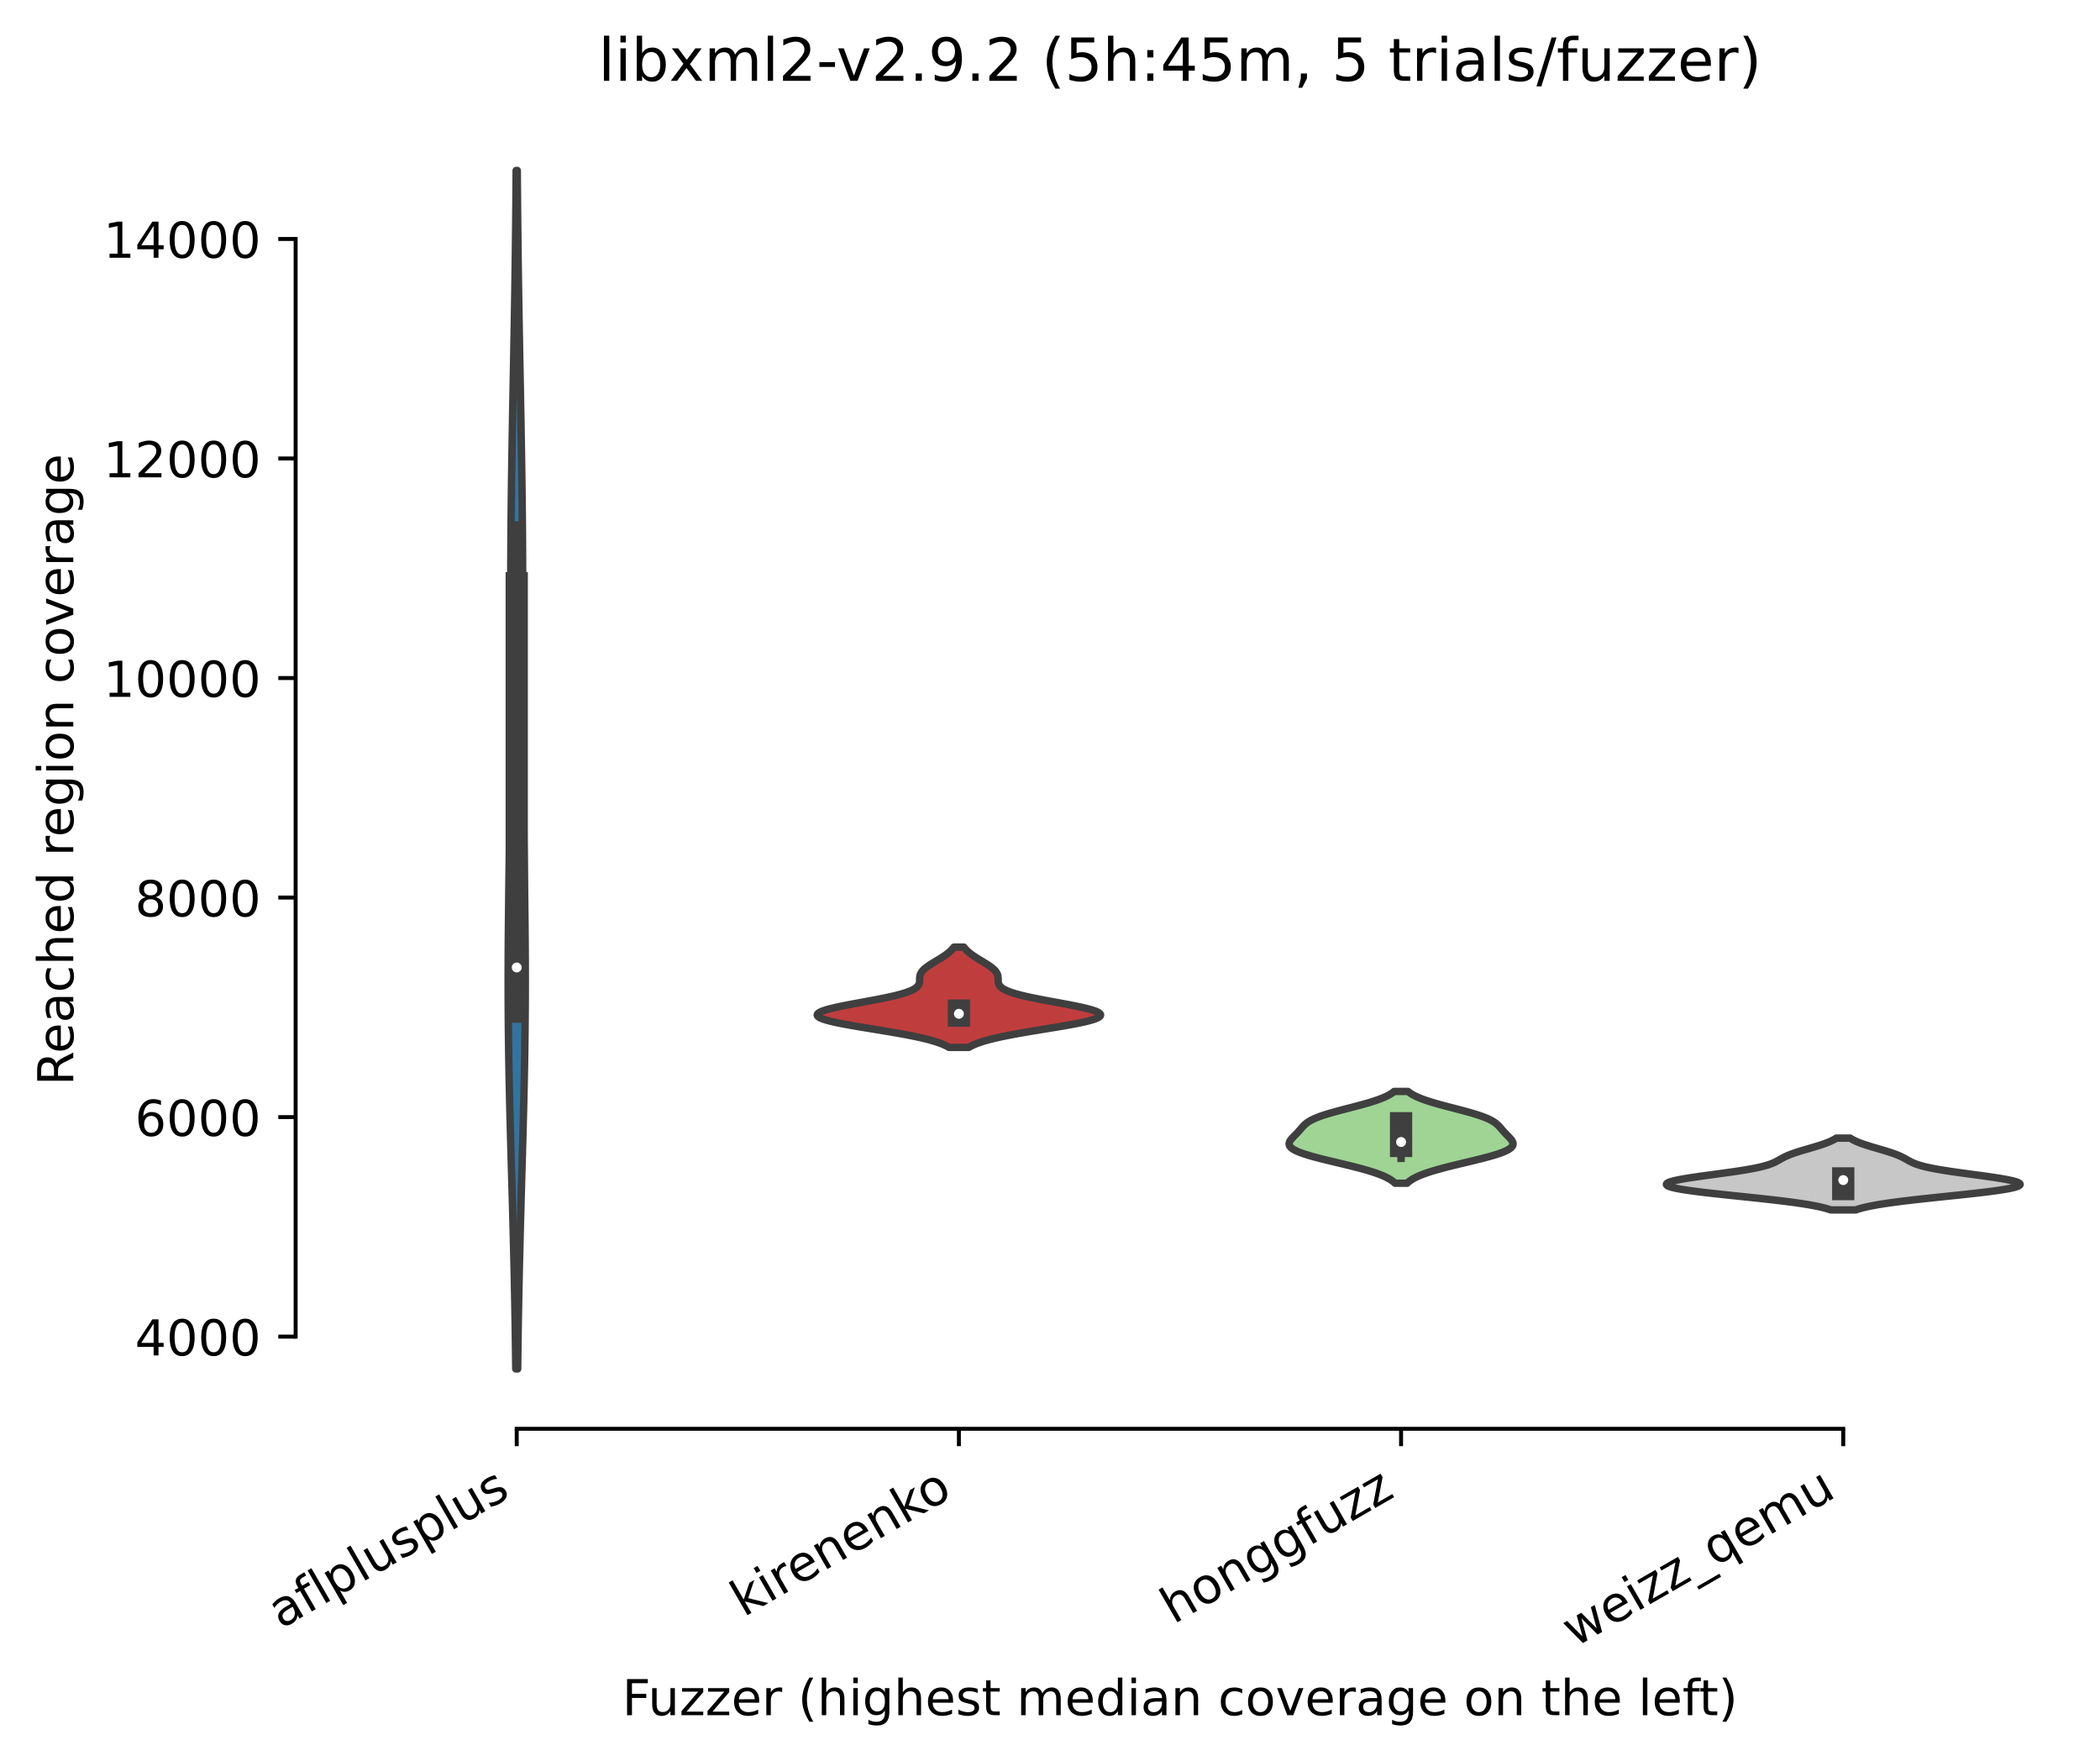<?xml version="1.0" encoding="utf-8" standalone="no"?>
<!DOCTYPE svg PUBLIC "-//W3C//DTD SVG 1.1//EN"
  "http://www.w3.org/Graphics/SVG/1.1/DTD/svg11.dtd">
<!-- Created with matplotlib (https://matplotlib.org/) -->
<svg height="355.524pt" version="1.1" viewBox="0 0 424.011 355.524" width="424.011pt" xmlns="http://www.w3.org/2000/svg" xmlns:xlink="http://www.w3.org/1999/xlink">
 <defs>
  <style type="text/css">*{stroke-linecap:butt;stroke-linejoin:round;}</style>
 </defs>
 <g id="figure_1">
  <g id="patch_1">
   <path d="M 0 355.524 
L 424.011 355.524 
L 424.011 0 
L 0 0 
z
" style="fill:#ffffff;"/>
  </g>
  <g id="axes_1">
   <g id="patch_2">
    <path d="M 59.691 288.43 
L 416.811 288.43 
L 416.811 22.318 
L 59.691 22.318 
z
" style="fill:#ffffff;"/>
   </g>
   <g id="PolyCollection_1">
    <defs>
     <path d="M 104.524 -79.189 
L 104.137 -79.189 
L 104.109 -81.633 
L 104.077 -84.077 
L 104.042 -86.52 
L 104.003 -88.964 
L 103.961 -91.408 
L 103.916 -93.851 
L 103.867 -96.295 
L 103.815 -98.739 
L 103.76 -101.182 
L 103.701 -103.626 
L 103.64 -106.069 
L 103.576 -108.513 
L 103.51 -110.957 
L 103.443 -113.4 
L 103.374 -115.844 
L 103.305 -118.288 
L 103.235 -120.731 
L 103.166 -123.175 
L 103.098 -125.619 
L 103.033 -128.062 
L 102.969 -130.506 
L 102.909 -132.949 
L 102.853 -135.393 
L 102.801 -137.837 
L 102.755 -140.28 
L 102.713 -142.724 
L 102.678 -145.168 
L 102.649 -147.611 
L 102.626 -150.055 
L 102.61 -152.499 
L 102.6 -154.942 
L 102.597 -157.386 
L 102.6 -159.829 
L 102.609 -162.273 
L 102.623 -164.717 
L 102.642 -167.16 
L 102.666 -169.604 
L 102.693 -172.048 
L 102.723 -174.491 
L 102.756 -176.935 
L 102.79 -179.379 
L 102.825 -181.822 
L 102.86 -184.266 
L 102.895 -186.709 
L 102.928 -189.153 
L 102.96 -191.597 
L 102.989 -194.04 
L 103.015 -196.484 
L 103.039 -198.928 
L 103.059 -201.371 
L 103.076 -203.815 
L 103.09 -206.259 
L 103.101 -208.702 
L 103.109 -211.146 
L 103.114 -213.589 
L 103.117 -216.033 
L 103.118 -218.477 
L 103.118 -220.92 
L 103.117 -223.364 
L 103.116 -225.808 
L 103.114 -228.251 
L 103.114 -230.695 
L 103.115 -233.139 
L 103.118 -235.582 
L 103.122 -238.026 
L 103.13 -240.469 
L 103.14 -242.913 
L 103.154 -245.357 
L 103.171 -247.8 
L 103.191 -250.244 
L 103.215 -252.688 
L 103.242 -255.131 
L 103.272 -257.575 
L 103.306 -260.019 
L 103.342 -262.462 
L 103.381 -264.906 
L 103.422 -267.349 
L 103.465 -269.793 
L 103.509 -272.237 
L 103.554 -274.68 
L 103.6 -277.124 
L 103.647 -279.568 
L 103.693 -282.011 
L 103.738 -284.455 
L 103.783 -286.899 
L 103.827 -289.342 
L 103.869 -291.786 
L 103.91 -294.229 
L 103.949 -296.673 
L 103.985 -299.117 
L 104.02 -301.56 
L 104.052 -304.004 
L 104.082 -306.448 
L 104.11 -308.891 
L 104.136 -311.335 
L 104.159 -313.779 
L 104.181 -316.222 
L 104.2 -318.666 
L 104.217 -321.109 
L 104.444 -321.109 
L 104.444 -321.109 
L 104.461 -318.666 
L 104.481 -316.222 
L 104.502 -313.779 
L 104.525 -311.335 
L 104.551 -308.891 
L 104.579 -306.448 
L 104.609 -304.004 
L 104.641 -301.56 
L 104.676 -299.117 
L 104.713 -296.673 
L 104.751 -294.229 
L 104.792 -291.786 
L 104.834 -289.342 
L 104.878 -286.899 
L 104.923 -284.455 
L 104.968 -282.011 
L 105.015 -279.568 
L 105.061 -277.124 
L 105.107 -274.68 
L 105.152 -272.237 
L 105.197 -269.793 
L 105.239 -267.349 
L 105.281 -264.906 
L 105.319 -262.462 
L 105.356 -260.019 
L 105.389 -257.575 
L 105.419 -255.131 
L 105.447 -252.688 
L 105.47 -250.244 
L 105.491 -247.8 
L 105.507 -245.357 
L 105.521 -242.913 
L 105.531 -240.469 
L 105.539 -238.026 
L 105.544 -235.582 
L 105.546 -233.139 
L 105.547 -230.695 
L 105.547 -228.251 
L 105.546 -225.808 
L 105.544 -223.364 
L 105.543 -220.92 
L 105.543 -218.477 
L 105.544 -216.033 
L 105.547 -213.589 
L 105.552 -211.146 
L 105.56 -208.702 
L 105.571 -206.259 
L 105.585 -203.815 
L 105.602 -201.371 
L 105.622 -198.928 
L 105.646 -196.484 
L 105.673 -194.04 
L 105.702 -191.597 
L 105.733 -189.153 
L 105.766 -186.709 
L 105.801 -184.266 
L 105.836 -181.822 
L 105.871 -179.379 
L 105.905 -176.935 
L 105.938 -174.491 
L 105.968 -172.048 
L 105.995 -169.604 
L 106.019 -167.16 
L 106.038 -164.717 
L 106.053 -162.273 
L 106.061 -159.829 
L 106.064 -157.386 
L 106.061 -154.942 
L 106.051 -152.499 
L 106.035 -150.055 
L 106.012 -147.611 
L 105.983 -145.168 
L 105.948 -142.724 
L 105.907 -140.28 
L 105.86 -137.837 
L 105.808 -135.393 
L 105.752 -132.949 
L 105.692 -130.506 
L 105.629 -128.062 
L 105.563 -125.619 
L 105.495 -123.175 
L 105.426 -120.731 
L 105.357 -118.288 
L 105.287 -115.844 
L 105.218 -113.4 
L 105.151 -110.957 
L 105.085 -108.513 
L 105.021 -106.069 
L 104.96 -103.626 
L 104.902 -101.182 
L 104.846 -98.739 
L 104.794 -96.295 
L 104.745 -93.851 
L 104.7 -91.408 
L 104.658 -88.964 
L 104.62 -86.52 
L 104.585 -84.077 
L 104.553 -81.633 
L 104.524 -79.189 
z
" id="me64752adcb" style="stroke:#3f3f3f;stroke-width:1.5;"/>
    </defs>
    <g clip-path="url(#pcb444db847)">
     <use style="fill:#3274a1;stroke:#3f3f3f;stroke-width:1.5;" x="0" xlink:href="#me64752adcb" y="355.524"/>
    </g>
   </g>
   <g id="PolyCollection_2">
    <defs>
     <path d="M 195.592 -144.083 
L 191.629 -144.083 
L 191.275 -144.287 
L 190.871 -144.492 
L 190.415 -144.696 
L 189.903 -144.901 
L 189.33 -145.105 
L 188.696 -145.31 
L 187.996 -145.514 
L 187.231 -145.719 
L 186.399 -145.923 
L 185.501 -146.128 
L 184.539 -146.332 
L 183.516 -146.537 
L 182.436 -146.741 
L 181.305 -146.946 
L 180.131 -147.15 
L 178.921 -147.355 
L 177.686 -147.559 
L 176.437 -147.763 
L 175.186 -147.968 
L 173.947 -148.172 
L 172.735 -148.377 
L 171.562 -148.581 
L 170.445 -148.786 
L 169.398 -148.99 
L 168.435 -149.195 
L 167.57 -149.399 
L 166.814 -149.604 
L 166.179 -149.808 
L 165.675 -150.013 
L 165.307 -150.217 
L 165.082 -150.422 
L 165.002 -150.626 
L 165.069 -150.831 
L 165.279 -151.035 
L 165.629 -151.239 
L 166.112 -151.444 
L 166.719 -151.648 
L 167.44 -151.853 
L 168.262 -152.057 
L 169.172 -152.262 
L 170.154 -152.466 
L 171.193 -152.671 
L 172.273 -152.875 
L 173.378 -153.08 
L 174.492 -153.284 
L 175.599 -153.489 
L 176.687 -153.693 
L 177.74 -153.898 
L 178.749 -154.102 
L 179.702 -154.307 
L 180.592 -154.511 
L 181.411 -154.715 
L 182.155 -154.92 
L 182.82 -155.124 
L 183.406 -155.329 
L 183.913 -155.533 
L 184.344 -155.738 
L 184.701 -155.942 
L 184.99 -156.147 
L 185.216 -156.351 
L 185.387 -156.556 
L 185.51 -156.76 
L 185.592 -156.965 
L 185.643 -157.169 
L 185.67 -157.374 
L 185.682 -157.578 
L 185.686 -157.783 
L 185.69 -157.987 
L 185.701 -158.191 
L 185.723 -158.396 
L 185.764 -158.6 
L 185.826 -158.805 
L 185.913 -159.009 
L 186.027 -159.214 
L 186.17 -159.418 
L 186.342 -159.623 
L 186.543 -159.827 
L 186.77 -160.032 
L 187.023 -160.236 
L 187.299 -160.441 
L 187.594 -160.645 
L 187.905 -160.85 
L 188.229 -161.054 
L 188.562 -161.259 
L 188.9 -161.463 
L 189.239 -161.667 
L 189.576 -161.872 
L 189.907 -162.076 
L 190.23 -162.281 
L 190.542 -162.485 
L 190.841 -162.69 
L 191.124 -162.894 
L 191.391 -163.099 
L 191.64 -163.303 
L 191.871 -163.508 
L 192.084 -163.712 
L 192.278 -163.917 
L 192.454 -164.121 
L 192.612 -164.326 
L 194.609 -164.326 
L 194.609 -164.326 
L 194.768 -164.121 
L 194.943 -163.917 
L 195.137 -163.712 
L 195.35 -163.508 
L 195.581 -163.303 
L 195.83 -163.099 
L 196.097 -162.894 
L 196.38 -162.69 
L 196.679 -162.485 
L 196.991 -162.281 
L 197.314 -162.076 
L 197.645 -161.872 
L 197.982 -161.667 
L 198.321 -161.463 
L 198.659 -161.259 
L 198.992 -161.054 
L 199.316 -160.85 
L 199.627 -160.645 
L 199.923 -160.441 
L 200.198 -160.236 
L 200.451 -160.032 
L 200.679 -159.827 
L 200.879 -159.623 
L 201.051 -159.418 
L 201.194 -159.214 
L 201.308 -159.009 
L 201.395 -158.805 
L 201.457 -158.6 
L 201.498 -158.396 
L 201.521 -158.191 
L 201.531 -157.987 
L 201.535 -157.783 
L 201.539 -157.578 
L 201.551 -157.374 
L 201.578 -157.169 
L 201.629 -156.965 
L 201.711 -156.76 
L 201.834 -156.556 
L 202.005 -156.351 
L 202.231 -156.147 
L 202.52 -155.942 
L 202.877 -155.738 
L 203.308 -155.533 
L 203.815 -155.329 
L 204.401 -155.124 
L 205.067 -154.92 
L 205.81 -154.715 
L 206.629 -154.511 
L 207.519 -154.307 
L 208.472 -154.102 
L 209.481 -153.898 
L 210.535 -153.693 
L 211.622 -153.489 
L 212.73 -153.284 
L 213.844 -153.08 
L 214.948 -152.875 
L 216.028 -152.671 
L 217.067 -152.466 
L 218.05 -152.262 
L 218.959 -152.057 
L 219.781 -151.853 
L 220.502 -151.648 
L 221.11 -151.444 
L 221.593 -151.239 
L 221.942 -151.035 
L 222.153 -150.831 
L 222.219 -150.626 
L 222.139 -150.422 
L 221.914 -150.217 
L 221.547 -150.013 
L 221.042 -149.808 
L 220.407 -149.604 
L 219.651 -149.399 
L 218.786 -149.195 
L 217.823 -148.99 
L 216.776 -148.786 
L 215.659 -148.581 
L 214.487 -148.377 
L 213.274 -148.172 
L 212.035 -147.968 
L 210.785 -147.763 
L 209.536 -147.559 
L 208.301 -147.355 
L 207.091 -147.15 
L 205.916 -146.946 
L 204.785 -146.741 
L 203.705 -146.537 
L 202.682 -146.332 
L 201.72 -146.128 
L 200.822 -145.923 
L 199.99 -145.719 
L 199.225 -145.514 
L 198.526 -145.31 
L 197.891 -145.105 
L 197.318 -144.901 
L 196.806 -144.696 
L 196.35 -144.492 
L 195.946 -144.287 
L 195.592 -144.083 
z
" id="ma1e82d488c" style="stroke:#3f3f3f;stroke-width:1.5;"/>
    </defs>
    <g clip-path="url(#pcb444db847)">
     <use style="fill:#c03d3e;stroke:#3f3f3f;stroke-width:1.5;" x="0" xlink:href="#ma1e82d488c" y="355.524"/>
    </g>
   </g>
   <g id="PolyCollection_3">
    <defs>
     <path d="M 284.098 -116.664 
L 281.683 -116.664 
L 281.481 -116.851 
L 281.253 -117.039 
L 280.997 -117.226 
L 280.712 -117.413 
L 280.396 -117.6 
L 280.047 -117.787 
L 279.665 -117.975 
L 279.248 -118.162 
L 278.796 -118.349 
L 278.309 -118.536 
L 277.786 -118.723 
L 277.229 -118.911 
L 276.637 -119.098 
L 276.013 -119.285 
L 275.359 -119.472 
L 274.675 -119.659 
L 273.966 -119.847 
L 273.235 -120.034 
L 272.484 -120.221 
L 271.718 -120.408 
L 270.941 -120.595 
L 270.158 -120.783 
L 269.373 -120.97 
L 268.592 -121.157 
L 267.82 -121.344 
L 267.062 -121.531 
L 266.323 -121.718 
L 265.609 -121.906 
L 264.925 -122.093 
L 264.275 -122.28 
L 263.664 -122.467 
L 263.096 -122.654 
L 262.576 -122.842 
L 262.105 -123.029 
L 261.687 -123.216 
L 261.323 -123.403 
L 261.015 -123.59 
L 260.762 -123.778 
L 260.564 -123.965 
L 260.42 -124.152 
L 260.327 -124.339 
L 260.283 -124.526 
L 260.284 -124.714 
L 260.325 -124.901 
L 260.402 -125.088 
L 260.51 -125.275 
L 260.643 -125.462 
L 260.796 -125.65 
L 260.964 -125.837 
L 261.142 -126.024 
L 261.326 -126.211 
L 261.511 -126.398 
L 261.694 -126.586 
L 261.874 -126.773 
L 262.049 -126.96 
L 262.218 -127.147 
L 262.382 -127.334 
L 262.542 -127.521 
L 262.702 -127.709 
L 262.864 -127.896 
L 263.031 -128.083 
L 263.209 -128.27 
L 263.401 -128.457 
L 263.613 -128.645 
L 263.849 -128.832 
L 264.114 -129.019 
L 264.411 -129.206 
L 264.743 -129.393 
L 265.115 -129.581 
L 265.526 -129.768 
L 265.979 -129.955 
L 266.473 -130.142 
L 267.007 -130.329 
L 267.579 -130.517 
L 268.187 -130.704 
L 268.826 -130.891 
L 269.492 -131.078 
L 270.18 -131.265 
L 270.886 -131.453 
L 271.602 -131.64 
L 272.324 -131.827 
L 273.045 -132.014 
L 273.759 -132.201 
L 274.462 -132.389 
L 275.149 -132.576 
L 275.813 -132.763 
L 276.453 -132.95 
L 277.063 -133.137 
L 277.642 -133.324 
L 278.187 -133.512 
L 278.697 -133.699 
L 279.17 -133.886 
L 279.607 -134.073 
L 280.007 -134.26 
L 280.372 -134.448 
L 280.701 -134.635 
L 280.998 -134.822 
L 281.262 -135.009 
L 281.497 -135.196 
L 284.284 -135.196 
L 284.284 -135.196 
L 284.519 -135.009 
L 284.784 -134.822 
L 285.08 -134.635 
L 285.41 -134.448 
L 285.774 -134.26 
L 286.174 -134.073 
L 286.611 -133.886 
L 287.084 -133.699 
L 287.594 -133.512 
L 288.139 -133.324 
L 288.718 -133.137 
L 289.328 -132.95 
L 289.968 -132.763 
L 290.633 -132.576 
L 291.319 -132.389 
L 292.022 -132.201 
L 292.737 -132.014 
L 293.458 -131.827 
L 294.179 -131.64 
L 294.896 -131.453 
L 295.601 -131.265 
L 296.289 -131.078 
L 296.955 -130.891 
L 297.594 -130.704 
L 298.202 -130.517 
L 298.774 -130.329 
L 299.308 -130.142 
L 299.802 -129.955 
L 300.255 -129.768 
L 300.667 -129.581 
L 301.038 -129.393 
L 301.371 -129.206 
L 301.668 -129.019 
L 301.932 -128.832 
L 302.168 -128.645 
L 302.38 -128.457 
L 302.572 -128.27 
L 302.75 -128.083 
L 302.918 -127.896 
L 303.079 -127.709 
L 303.239 -127.521 
L 303.399 -127.334 
L 303.563 -127.147 
L 303.733 -126.96 
L 303.907 -126.773 
L 304.087 -126.586 
L 304.27 -126.398 
L 304.455 -126.211 
L 304.639 -126.024 
L 304.817 -125.837 
L 304.985 -125.65 
L 305.138 -125.462 
L 305.271 -125.275 
L 305.379 -125.088 
L 305.456 -124.901 
L 305.497 -124.714 
L 305.498 -124.526 
L 305.454 -124.339 
L 305.361 -124.152 
L 305.217 -123.965 
L 305.019 -123.778 
L 304.767 -123.59 
L 304.458 -123.403 
L 304.094 -123.216 
L 303.676 -123.029 
L 303.206 -122.842 
L 302.685 -122.654 
L 302.117 -122.467 
L 301.506 -122.28 
L 300.856 -122.093 
L 300.172 -121.906 
L 299.458 -121.718 
L 298.719 -121.531 
L 297.961 -121.344 
L 297.189 -121.157 
L 296.408 -120.97 
L 295.623 -120.783 
L 294.84 -120.595 
L 294.063 -120.408 
L 293.297 -120.221 
L 292.547 -120.034 
L 291.815 -119.847 
L 291.106 -119.659 
L 290.423 -119.472 
L 289.768 -119.285 
L 289.144 -119.098 
L 288.552 -118.911 
L 287.995 -118.723 
L 287.472 -118.536 
L 286.985 -118.349 
L 286.533 -118.162 
L 286.116 -117.975 
L 285.734 -117.787 
L 285.385 -117.6 
L 285.069 -117.413 
L 284.784 -117.226 
L 284.529 -117.039 
L 284.301 -116.851 
L 284.098 -116.664 
z
" id="m6da987d2a1" style="stroke:#3f3f3f;stroke-width:1.5;"/>
    </defs>
    <g clip-path="url(#pcb444db847)">
     <use style="fill:#9fd495;stroke:#3f3f3f;stroke-width:1.5;" x="0" xlink:href="#m6da987d2a1" y="355.524"/>
    </g>
   </g>
   <g id="PolyCollection_4">
    <defs>
     <path d="M 374.714 -111.284 
L 369.627 -111.284 
L 369.194 -111.43 
L 368.705 -111.577 
L 368.157 -111.723 
L 367.546 -111.869 
L 366.87 -112.016 
L 366.126 -112.162 
L 365.313 -112.309 
L 364.43 -112.455 
L 363.477 -112.601 
L 362.455 -112.748 
L 361.367 -112.894 
L 360.215 -113.04 
L 359.005 -113.187 
L 357.742 -113.333 
L 356.433 -113.48 
L 355.086 -113.626 
L 353.71 -113.772 
L 352.314 -113.919 
L 350.91 -114.065 
L 349.508 -114.211 
L 348.121 -114.358 
L 346.761 -114.504 
L 345.44 -114.651 
L 344.17 -114.797 
L 342.963 -114.943 
L 341.83 -115.09 
L 340.783 -115.236 
L 339.832 -115.382 
L 338.985 -115.529 
L 338.251 -115.675 
L 337.636 -115.822 
L 337.146 -115.968 
L 336.785 -116.114 
L 336.556 -116.261 
L 336.459 -116.407 
L 336.494 -116.553 
L 336.659 -116.7 
L 336.951 -116.846 
L 337.363 -116.993 
L 337.891 -117.139 
L 338.525 -117.285 
L 339.257 -117.432 
L 340.076 -117.578 
L 340.972 -117.724 
L 341.93 -117.871 
L 342.941 -118.017 
L 343.989 -118.164 
L 345.062 -118.31 
L 346.147 -118.456 
L 347.232 -118.603 
L 348.303 -118.749 
L 349.35 -118.895 
L 350.363 -119.042 
L 351.332 -119.188 
L 352.25 -119.335 
L 353.111 -119.481 
L 353.91 -119.627 
L 354.646 -119.774 
L 355.316 -119.92 
L 355.922 -120.066 
L 356.466 -120.213 
L 356.952 -120.359 
L 357.384 -120.506 
L 357.769 -120.652 
L 358.114 -120.798 
L 358.426 -120.945 
L 358.713 -121.091 
L 358.982 -121.237 
L 359.242 -121.384 
L 359.5 -121.53 
L 359.763 -121.677 
L 360.036 -121.823 
L 360.325 -121.969 
L 360.634 -122.116 
L 360.965 -122.262 
L 361.321 -122.408 
L 361.702 -122.555 
L 362.107 -122.701 
L 362.536 -122.848 
L 362.986 -122.994 
L 363.454 -123.14 
L 363.936 -123.287 
L 364.429 -123.433 
L 364.929 -123.579 
L 365.43 -123.726 
L 365.929 -123.872 
L 366.421 -124.019 
L 366.903 -124.165 
L 367.369 -124.311 
L 367.818 -124.458 
L 368.247 -124.604 
L 368.652 -124.75 
L 369.033 -124.897 
L 369.388 -125.043 
L 369.717 -125.19 
L 370.019 -125.336 
L 370.294 -125.482 
L 370.543 -125.629 
L 370.767 -125.775 
L 373.574 -125.775 
L 373.574 -125.775 
L 373.798 -125.629 
L 374.047 -125.482 
L 374.322 -125.336 
L 374.624 -125.19 
L 374.953 -125.043 
L 375.308 -124.897 
L 375.689 -124.75 
L 376.095 -124.604 
L 376.523 -124.458 
L 376.972 -124.311 
L 377.439 -124.165 
L 377.92 -124.019 
L 378.412 -123.872 
L 378.911 -123.726 
L 379.412 -123.579 
L 379.912 -123.433 
L 380.405 -123.287 
L 380.888 -123.14 
L 381.356 -122.994 
L 381.806 -122.848 
L 382.234 -122.701 
L 382.64 -122.555 
L 383.02 -122.408 
L 383.376 -122.262 
L 383.707 -122.116 
L 384.016 -121.969 
L 384.305 -121.823 
L 384.578 -121.677 
L 384.841 -121.53 
L 385.099 -121.384 
L 385.359 -121.237 
L 385.629 -121.091 
L 385.915 -120.945 
L 386.227 -120.798 
L 386.572 -120.652 
L 386.957 -120.506 
L 387.389 -120.359 
L 387.875 -120.213 
L 388.419 -120.066 
L 389.025 -119.92 
L 389.696 -119.774 
L 390.431 -119.627 
L 391.231 -119.481 
L 392.091 -119.335 
L 393.009 -119.188 
L 393.979 -119.042 
L 394.991 -118.895 
L 396.038 -118.749 
L 397.11 -118.603 
L 398.194 -118.456 
L 399.279 -118.31 
L 400.352 -118.164 
L 401.401 -118.017 
L 402.411 -117.871 
L 403.37 -117.724 
L 404.265 -117.578 
L 405.084 -117.432 
L 405.816 -117.285 
L 406.45 -117.139 
L 406.978 -116.993 
L 407.391 -116.846 
L 407.682 -116.7 
L 407.847 -116.553 
L 407.883 -116.407 
L 407.786 -116.261 
L 407.556 -116.114 
L 407.195 -115.968 
L 406.705 -115.822 
L 406.091 -115.675 
L 405.356 -115.529 
L 404.509 -115.382 
L 403.558 -115.236 
L 402.511 -115.09 
L 401.379 -114.943 
L 400.172 -114.797 
L 398.901 -114.651 
L 397.58 -114.504 
L 396.22 -114.358 
L 394.833 -114.211 
L 393.432 -114.065 
L 392.027 -113.919 
L 390.632 -113.772 
L 389.255 -113.626 
L 387.908 -113.48 
L 386.599 -113.333 
L 385.336 -113.187 
L 384.126 -113.04 
L 382.975 -112.894 
L 381.886 -112.748 
L 380.864 -112.601 
L 379.911 -112.455 
L 379.028 -112.309 
L 378.215 -112.162 
L 377.471 -112.016 
L 376.795 -111.869 
L 376.184 -111.723 
L 375.636 -111.577 
L 375.147 -111.43 
L 374.714 -111.284 
z
" id="m945dcaeb1e" style="stroke:#3f3f3f;stroke-width:1.5;"/>
    </defs>
    <g clip-path="url(#pcb444db847)">
     <use style="fill:#c7c7c7;stroke:#3f3f3f;stroke-width:1.5;" x="0" xlink:href="#m945dcaeb1e" y="355.524"/>
    </g>
   </g>
   <g id="matplotlib.axis_1">
    <g id="xtick_1">
     <g id="line2d_1">
      <defs>
       <path d="M 0 0 
L 0 3.5 
" id="m7c0d03d522" style="stroke:#000000;stroke-width:0.8;"/>
      </defs>
      <g>
       <use style="stroke:#000000;stroke-width:0.8;" x="104.331" xlink:href="#m7c0d03d522" y="288.43"/>
      </g>
     </g>
     <g id="text_1">
      <!-- aflplusplus -->
      <g transform="translate(56.722 328.897)rotate(-30)scale(0.1 -0.1)">
       <defs>
        <path d="M 34.281 27.484 
Q 23.391 27.484 19.188 25 
Q 14.984 22.516 14.984 16.5 
Q 14.984 11.719 18.141 8.906 
Q 21.297 6.109 26.703 6.109 
Q 34.188 6.109 38.703 11.406 
Q 43.219 16.703 43.219 25.484 
L 43.219 27.484 
z
M 52.203 31.203 
L 52.203 0 
L 43.219 0 
L 43.219 8.297 
Q 40.141 3.328 35.547 0.953 
Q 30.953 -1.422 24.312 -1.422 
Q 15.922 -1.422 10.953 3.297 
Q 6 8.016 6 15.922 
Q 6 25.141 12.172 29.828 
Q 18.359 34.516 30.609 34.516 
L 43.219 34.516 
L 43.219 35.406 
Q 43.219 41.609 39.141 45 
Q 35.062 48.391 27.688 48.391 
Q 23 48.391 18.547 47.266 
Q 14.109 46.141 10.016 43.891 
L 10.016 52.203 
Q 14.938 54.109 19.578 55.047 
Q 24.219 56 28.609 56 
Q 40.484 56 46.344 49.844 
Q 52.203 43.703 52.203 31.203 
z
" id="DejaVuSans-97"/>
        <path d="M 37.109 75.984 
L 37.109 68.5 
L 28.516 68.5 
Q 23.688 68.5 21.797 66.547 
Q 19.922 64.594 19.922 59.516 
L 19.922 54.688 
L 34.719 54.688 
L 34.719 47.703 
L 19.922 47.703 
L 19.922 0 
L 10.891 0 
L 10.891 47.703 
L 2.297 47.703 
L 2.297 54.688 
L 10.891 54.688 
L 10.891 58.5 
Q 10.891 67.625 15.141 71.797 
Q 19.391 75.984 28.609 75.984 
z
" id="DejaVuSans-102"/>
        <path d="M 9.422 75.984 
L 18.406 75.984 
L 18.406 0 
L 9.422 0 
z
" id="DejaVuSans-108"/>
        <path d="M 18.109 8.203 
L 18.109 -20.797 
L 9.078 -20.797 
L 9.078 54.688 
L 18.109 54.688 
L 18.109 46.391 
Q 20.953 51.266 25.266 53.625 
Q 29.594 56 35.594 56 
Q 45.562 56 51.781 48.094 
Q 58.016 40.188 58.016 27.297 
Q 58.016 14.406 51.781 6.484 
Q 45.562 -1.422 35.594 -1.422 
Q 29.594 -1.422 25.266 0.953 
Q 20.953 3.328 18.109 8.203 
z
M 48.688 27.297 
Q 48.688 37.203 44.609 42.844 
Q 40.531 48.484 33.406 48.484 
Q 26.266 48.484 22.188 42.844 
Q 18.109 37.203 18.109 27.297 
Q 18.109 17.391 22.188 11.75 
Q 26.266 6.109 33.406 6.109 
Q 40.531 6.109 44.609 11.75 
Q 48.688 17.391 48.688 27.297 
z
" id="DejaVuSans-112"/>
        <path d="M 8.5 21.578 
L 8.5 54.688 
L 17.484 54.688 
L 17.484 21.922 
Q 17.484 14.156 20.5 10.266 
Q 23.531 6.391 29.594 6.391 
Q 36.859 6.391 41.078 11.031 
Q 45.312 15.672 45.312 23.688 
L 45.312 54.688 
L 54.297 54.688 
L 54.297 0 
L 45.312 0 
L 45.312 8.406 
Q 42.047 3.422 37.719 1 
Q 33.406 -1.422 27.688 -1.422 
Q 18.266 -1.422 13.375 4.438 
Q 8.5 10.297 8.5 21.578 
z
M 31.109 56 
z
" id="DejaVuSans-117"/>
        <path d="M 44.281 53.078 
L 44.281 44.578 
Q 40.484 46.531 36.375 47.5 
Q 32.281 48.484 27.875 48.484 
Q 21.188 48.484 17.844 46.438 
Q 14.5 44.391 14.5 40.281 
Q 14.5 37.156 16.891 35.375 
Q 19.281 33.594 26.516 31.984 
L 29.594 31.297 
Q 39.156 29.25 43.188 25.516 
Q 47.219 21.781 47.219 15.094 
Q 47.219 7.469 41.188 3.016 
Q 35.156 -1.422 24.609 -1.422 
Q 20.219 -1.422 15.453 -0.562 
Q 10.688 0.297 5.422 2 
L 5.422 11.281 
Q 10.406 8.688 15.234 7.391 
Q 20.062 6.109 24.812 6.109 
Q 31.156 6.109 34.562 8.281 
Q 37.984 10.453 37.984 14.406 
Q 37.984 18.062 35.516 20.016 
Q 33.062 21.969 24.703 23.781 
L 21.578 24.516 
Q 13.234 26.266 9.516 29.906 
Q 5.812 33.547 5.812 39.891 
Q 5.812 47.609 11.281 51.797 
Q 16.75 56 26.812 56 
Q 31.781 56 36.172 55.266 
Q 40.578 54.547 44.281 53.078 
z
" id="DejaVuSans-115"/>
       </defs>
       <use xlink:href="#DejaVuSans-97"/>
       <use x="61.279" xlink:href="#DejaVuSans-102"/>
       <use x="96.484" xlink:href="#DejaVuSans-108"/>
       <use x="124.268" xlink:href="#DejaVuSans-112"/>
       <use x="187.744" xlink:href="#DejaVuSans-108"/>
       <use x="215.527" xlink:href="#DejaVuSans-117"/>
       <use x="278.906" xlink:href="#DejaVuSans-115"/>
       <use x="331.006" xlink:href="#DejaVuSans-112"/>
       <use x="394.482" xlink:href="#DejaVuSans-108"/>
       <use x="422.266" xlink:href="#DejaVuSans-117"/>
       <use x="485.645" xlink:href="#DejaVuSans-115"/>
      </g>
     </g>
    </g>
    <g id="xtick_2">
     <g id="line2d_2">
      <g>
       <use style="stroke:#000000;stroke-width:0.8;" x="193.611" xlink:href="#m7c0d03d522" y="288.43"/>
      </g>
     </g>
     <g id="text_2">
      <!-- kirenenko -->
      <g transform="translate(150.15 326.502)rotate(-30)scale(0.1 -0.1)">
       <defs>
        <path d="M 9.078 75.984 
L 18.109 75.984 
L 18.109 31.109 
L 44.922 54.688 
L 56.391 54.688 
L 27.391 29.109 
L 57.625 0 
L 45.906 0 
L 18.109 26.703 
L 18.109 0 
L 9.078 0 
z
" id="DejaVuSans-107"/>
        <path d="M 9.422 54.688 
L 18.406 54.688 
L 18.406 0 
L 9.422 0 
z
M 9.422 75.984 
L 18.406 75.984 
L 18.406 64.594 
L 9.422 64.594 
z
" id="DejaVuSans-105"/>
        <path d="M 41.109 46.297 
Q 39.594 47.172 37.812 47.578 
Q 36.031 48 33.891 48 
Q 26.266 48 22.188 43.047 
Q 18.109 38.094 18.109 28.812 
L 18.109 0 
L 9.078 0 
L 9.078 54.688 
L 18.109 54.688 
L 18.109 46.188 
Q 20.953 51.172 25.484 53.578 
Q 30.031 56 36.531 56 
Q 37.453 56 38.578 55.875 
Q 39.703 55.766 41.062 55.516 
z
" id="DejaVuSans-114"/>
        <path d="M 56.203 29.594 
L 56.203 25.203 
L 14.891 25.203 
Q 15.484 15.922 20.484 11.062 
Q 25.484 6.203 34.422 6.203 
Q 39.594 6.203 44.453 7.469 
Q 49.312 8.734 54.109 11.281 
L 54.109 2.781 
Q 49.266 0.734 44.188 -0.344 
Q 39.109 -1.422 33.891 -1.422 
Q 20.797 -1.422 13.156 6.188 
Q 5.516 13.812 5.516 26.812 
Q 5.516 40.234 12.766 48.109 
Q 20.016 56 32.328 56 
Q 43.359 56 49.781 48.891 
Q 56.203 41.797 56.203 29.594 
z
M 47.219 32.234 
Q 47.125 39.594 43.094 43.984 
Q 39.062 48.391 32.422 48.391 
Q 24.906 48.391 20.391 44.141 
Q 15.875 39.891 15.188 32.172 
z
" id="DejaVuSans-101"/>
        <path d="M 54.891 33.016 
L 54.891 0 
L 45.906 0 
L 45.906 32.719 
Q 45.906 40.484 42.875 44.328 
Q 39.844 48.188 33.797 48.188 
Q 26.516 48.188 22.312 43.547 
Q 18.109 38.922 18.109 30.906 
L 18.109 0 
L 9.078 0 
L 9.078 54.688 
L 18.109 54.688 
L 18.109 46.188 
Q 21.344 51.125 25.703 53.562 
Q 30.078 56 35.797 56 
Q 45.219 56 50.047 50.172 
Q 54.891 44.344 54.891 33.016 
z
" id="DejaVuSans-110"/>
        <path d="M 30.609 48.391 
Q 23.391 48.391 19.188 42.75 
Q 14.984 37.109 14.984 27.297 
Q 14.984 17.484 19.156 11.844 
Q 23.344 6.203 30.609 6.203 
Q 37.797 6.203 41.984 11.859 
Q 46.188 17.531 46.188 27.297 
Q 46.188 37.016 41.984 42.703 
Q 37.797 48.391 30.609 48.391 
z
M 30.609 56 
Q 42.328 56 49.016 48.375 
Q 55.719 40.766 55.719 27.297 
Q 55.719 13.875 49.016 6.219 
Q 42.328 -1.422 30.609 -1.422 
Q 18.844 -1.422 12.172 6.219 
Q 5.516 13.875 5.516 27.297 
Q 5.516 40.766 12.172 48.375 
Q 18.844 56 30.609 56 
z
" id="DejaVuSans-111"/>
       </defs>
       <use xlink:href="#DejaVuSans-107"/>
       <use x="57.91" xlink:href="#DejaVuSans-105"/>
       <use x="85.693" xlink:href="#DejaVuSans-114"/>
       <use x="124.557" xlink:href="#DejaVuSans-101"/>
       <use x="186.08" xlink:href="#DejaVuSans-110"/>
       <use x="249.459" xlink:href="#DejaVuSans-101"/>
       <use x="310.982" xlink:href="#DejaVuSans-110"/>
       <use x="374.361" xlink:href="#DejaVuSans-107"/>
       <use x="428.646" xlink:href="#DejaVuSans-111"/>
      </g>
     </g>
    </g>
    <g id="xtick_3">
     <g id="line2d_3">
      <g>
       <use style="stroke:#000000;stroke-width:0.8;" x="282.891" xlink:href="#m7c0d03d522" y="288.43"/>
      </g>
     </g>
     <g id="text_3">
      <!-- honggfuzz -->
      <g transform="translate(236.951 327.933)rotate(-30)scale(0.1 -0.1)">
       <defs>
        <path d="M 54.891 33.016 
L 54.891 0 
L 45.906 0 
L 45.906 32.719 
Q 45.906 40.484 42.875 44.328 
Q 39.844 48.188 33.797 48.188 
Q 26.516 48.188 22.312 43.547 
Q 18.109 38.922 18.109 30.906 
L 18.109 0 
L 9.078 0 
L 9.078 75.984 
L 18.109 75.984 
L 18.109 46.188 
Q 21.344 51.125 25.703 53.562 
Q 30.078 56 35.797 56 
Q 45.219 56 50.047 50.172 
Q 54.891 44.344 54.891 33.016 
z
" id="DejaVuSans-104"/>
        <path d="M 45.406 27.984 
Q 45.406 37.75 41.375 43.109 
Q 37.359 48.484 30.078 48.484 
Q 22.859 48.484 18.828 43.109 
Q 14.797 37.75 14.797 27.984 
Q 14.797 18.266 18.828 12.891 
Q 22.859 7.516 30.078 7.516 
Q 37.359 7.516 41.375 12.891 
Q 45.406 18.266 45.406 27.984 
z
M 54.391 6.781 
Q 54.391 -7.172 48.188 -13.984 
Q 42 -20.797 29.203 -20.797 
Q 24.469 -20.797 20.266 -20.094 
Q 16.062 -19.391 12.109 -17.922 
L 12.109 -9.188 
Q 16.062 -11.328 19.922 -12.344 
Q 23.781 -13.375 27.781 -13.375 
Q 36.625 -13.375 41.016 -8.766 
Q 45.406 -4.156 45.406 5.172 
L 45.406 9.625 
Q 42.625 4.781 38.281 2.391 
Q 33.938 0 27.875 0 
Q 17.828 0 11.672 7.656 
Q 5.516 15.328 5.516 27.984 
Q 5.516 40.672 11.672 48.328 
Q 17.828 56 27.875 56 
Q 33.938 56 38.281 53.609 
Q 42.625 51.219 45.406 46.391 
L 45.406 54.688 
L 54.391 54.688 
z
" id="DejaVuSans-103"/>
        <path d="M 5.516 54.688 
L 48.188 54.688 
L 48.188 46.484 
L 14.406 7.172 
L 48.188 7.172 
L 48.188 0 
L 4.297 0 
L 4.297 8.203 
L 38.094 47.516 
L 5.516 47.516 
z
" id="DejaVuSans-122"/>
       </defs>
       <use xlink:href="#DejaVuSans-104"/>
       <use x="63.379" xlink:href="#DejaVuSans-111"/>
       <use x="124.561" xlink:href="#DejaVuSans-110"/>
       <use x="187.939" xlink:href="#DejaVuSans-103"/>
       <use x="251.416" xlink:href="#DejaVuSans-103"/>
       <use x="314.893" xlink:href="#DejaVuSans-102"/>
       <use x="350.098" xlink:href="#DejaVuSans-117"/>
       <use x="413.477" xlink:href="#DejaVuSans-122"/>
       <use x="465.967" xlink:href="#DejaVuSans-122"/>
      </g>
     </g>
    </g>
    <g id="xtick_4">
     <g id="line2d_4">
      <g>
       <use style="stroke:#000000;stroke-width:0.8;" x="372.171" xlink:href="#m7c0d03d522" y="288.43"/>
      </g>
     </g>
     <g id="text_4">
      <!-- weizz_qemu -->
      <g transform="translate(318.003 332.604)rotate(-30)scale(0.1 -0.1)">
       <defs>
        <path d="M 4.203 54.688 
L 13.188 54.688 
L 24.422 12.016 
L 35.594 54.688 
L 46.188 54.688 
L 57.422 12.016 
L 68.609 54.688 
L 77.594 54.688 
L 63.281 0 
L 52.688 0 
L 40.922 44.828 
L 29.109 0 
L 18.5 0 
z
" id="DejaVuSans-119"/>
        <path d="M 50.984 -16.609 
L 50.984 -23.578 
L -0.984 -23.578 
L -0.984 -16.609 
z
" id="DejaVuSans-95"/>
        <path d="M 14.797 27.297 
Q 14.797 17.391 18.875 11.75 
Q 22.953 6.109 30.078 6.109 
Q 37.203 6.109 41.297 11.75 
Q 45.406 17.391 45.406 27.297 
Q 45.406 37.203 41.297 42.844 
Q 37.203 48.484 30.078 48.484 
Q 22.953 48.484 18.875 42.844 
Q 14.797 37.203 14.797 27.297 
z
M 45.406 8.203 
Q 42.578 3.328 38.25 0.953 
Q 33.938 -1.422 27.875 -1.422 
Q 17.969 -1.422 11.734 6.484 
Q 5.516 14.406 5.516 27.297 
Q 5.516 40.188 11.734 48.094 
Q 17.969 56 27.875 56 
Q 33.938 56 38.25 53.625 
Q 42.578 51.266 45.406 46.391 
L 45.406 54.688 
L 54.391 54.688 
L 54.391 -20.797 
L 45.406 -20.797 
z
" id="DejaVuSans-113"/>
        <path d="M 52 44.188 
Q 55.375 50.25 60.062 53.125 
Q 64.75 56 71.094 56 
Q 79.641 56 84.281 50.016 
Q 88.922 44.047 88.922 33.016 
L 88.922 0 
L 79.891 0 
L 79.891 32.719 
Q 79.891 40.578 77.094 44.375 
Q 74.312 48.188 68.609 48.188 
Q 61.625 48.188 57.562 43.547 
Q 53.516 38.922 53.516 30.906 
L 53.516 0 
L 44.484 0 
L 44.484 32.719 
Q 44.484 40.625 41.703 44.406 
Q 38.922 48.188 33.109 48.188 
Q 26.219 48.188 22.156 43.531 
Q 18.109 38.875 18.109 30.906 
L 18.109 0 
L 9.078 0 
L 9.078 54.688 
L 18.109 54.688 
L 18.109 46.188 
Q 21.188 51.219 25.484 53.609 
Q 29.781 56 35.688 56 
Q 41.656 56 45.828 52.969 
Q 50 49.953 52 44.188 
z
" id="DejaVuSans-109"/>
       </defs>
       <use xlink:href="#DejaVuSans-119"/>
       <use x="81.787" xlink:href="#DejaVuSans-101"/>
       <use x="143.311" xlink:href="#DejaVuSans-105"/>
       <use x="171.094" xlink:href="#DejaVuSans-122"/>
       <use x="223.584" xlink:href="#DejaVuSans-122"/>
       <use x="276.074" xlink:href="#DejaVuSans-95"/>
       <use x="326.074" xlink:href="#DejaVuSans-113"/>
       <use x="389.551" xlink:href="#DejaVuSans-101"/>
       <use x="451.074" xlink:href="#DejaVuSans-109"/>
       <use x="548.486" xlink:href="#DejaVuSans-117"/>
      </g>
     </g>
    </g>
    <g id="text_5">
     <!-- Fuzzer (highest median coverage on the left) -->
     <g transform="translate(125.633 346.244)scale(0.1 -0.1)">
      <defs>
       <path d="M 9.812 72.906 
L 51.703 72.906 
L 51.703 64.594 
L 19.672 64.594 
L 19.672 43.109 
L 48.578 43.109 
L 48.578 34.812 
L 19.672 34.812 
L 19.672 0 
L 9.812 0 
z
" id="DejaVuSans-70"/>
       <path id="DejaVuSans-32"/>
       <path d="M 31 75.875 
Q 24.469 64.656 21.281 53.656 
Q 18.109 42.672 18.109 31.391 
Q 18.109 20.125 21.312 9.062 
Q 24.516 -2 31 -13.188 
L 23.188 -13.188 
Q 15.875 -1.703 12.234 9.375 
Q 8.594 20.453 8.594 31.391 
Q 8.594 42.281 12.203 53.312 
Q 15.828 64.359 23.188 75.875 
z
" id="DejaVuSans-40"/>
       <path d="M 18.312 70.219 
L 18.312 54.688 
L 36.812 54.688 
L 36.812 47.703 
L 18.312 47.703 
L 18.312 18.016 
Q 18.312 11.328 20.141 9.422 
Q 21.969 7.516 27.594 7.516 
L 36.812 7.516 
L 36.812 0 
L 27.594 0 
Q 17.188 0 13.234 3.875 
Q 9.281 7.766 9.281 18.016 
L 9.281 47.703 
L 2.688 47.703 
L 2.688 54.688 
L 9.281 54.688 
L 9.281 70.219 
z
" id="DejaVuSans-116"/>
       <path d="M 45.406 46.391 
L 45.406 75.984 
L 54.391 75.984 
L 54.391 0 
L 45.406 0 
L 45.406 8.203 
Q 42.578 3.328 38.25 0.953 
Q 33.938 -1.422 27.875 -1.422 
Q 17.969 -1.422 11.734 6.484 
Q 5.516 14.406 5.516 27.297 
Q 5.516 40.188 11.734 48.094 
Q 17.969 56 27.875 56 
Q 33.938 56 38.25 53.625 
Q 42.578 51.266 45.406 46.391 
z
M 14.797 27.297 
Q 14.797 17.391 18.875 11.75 
Q 22.953 6.109 30.078 6.109 
Q 37.203 6.109 41.297 11.75 
Q 45.406 17.391 45.406 27.297 
Q 45.406 37.203 41.297 42.844 
Q 37.203 48.484 30.078 48.484 
Q 22.953 48.484 18.875 42.844 
Q 14.797 37.203 14.797 27.297 
z
" id="DejaVuSans-100"/>
       <path d="M 48.781 52.594 
L 48.781 44.188 
Q 44.969 46.297 41.141 47.344 
Q 37.312 48.391 33.406 48.391 
Q 24.656 48.391 19.812 42.844 
Q 14.984 37.312 14.984 27.297 
Q 14.984 17.281 19.812 11.734 
Q 24.656 6.203 33.406 6.203 
Q 37.312 6.203 41.141 7.25 
Q 44.969 8.297 48.781 10.406 
L 48.781 2.094 
Q 45.016 0.344 40.984 -0.531 
Q 36.969 -1.422 32.422 -1.422 
Q 20.062 -1.422 12.781 6.344 
Q 5.516 14.109 5.516 27.297 
Q 5.516 40.672 12.859 48.328 
Q 20.219 56 33.016 56 
Q 37.156 56 41.109 55.141 
Q 45.062 54.297 48.781 52.594 
z
" id="DejaVuSans-99"/>
       <path d="M 2.984 54.688 
L 12.5 54.688 
L 29.594 8.797 
L 46.688 54.688 
L 56.203 54.688 
L 35.688 0 
L 23.484 0 
z
" id="DejaVuSans-118"/>
       <path d="M 8.016 75.875 
L 15.828 75.875 
Q 23.141 64.359 26.781 53.312 
Q 30.422 42.281 30.422 31.391 
Q 30.422 20.453 26.781 9.375 
Q 23.141 -1.703 15.828 -13.188 
L 8.016 -13.188 
Q 14.5 -2 17.703 9.062 
Q 20.906 20.125 20.906 31.391 
Q 20.906 42.672 17.703 53.656 
Q 14.5 64.656 8.016 75.875 
z
" id="DejaVuSans-41"/>
      </defs>
      <use xlink:href="#DejaVuSans-70"/>
      <use x="52.02" xlink:href="#DejaVuSans-117"/>
      <use x="115.398" xlink:href="#DejaVuSans-122"/>
      <use x="167.889" xlink:href="#DejaVuSans-122"/>
      <use x="220.379" xlink:href="#DejaVuSans-101"/>
      <use x="281.902" xlink:href="#DejaVuSans-114"/>
      <use x="323.016" xlink:href="#DejaVuSans-32"/>
      <use x="354.803" xlink:href="#DejaVuSans-40"/>
      <use x="393.816" xlink:href="#DejaVuSans-104"/>
      <use x="457.195" xlink:href="#DejaVuSans-105"/>
      <use x="484.979" xlink:href="#DejaVuSans-103"/>
      <use x="548.455" xlink:href="#DejaVuSans-104"/>
      <use x="611.834" xlink:href="#DejaVuSans-101"/>
      <use x="673.357" xlink:href="#DejaVuSans-115"/>
      <use x="725.457" xlink:href="#DejaVuSans-116"/>
      <use x="764.666" xlink:href="#DejaVuSans-32"/>
      <use x="796.453" xlink:href="#DejaVuSans-109"/>
      <use x="893.865" xlink:href="#DejaVuSans-101"/>
      <use x="955.389" xlink:href="#DejaVuSans-100"/>
      <use x="1018.865" xlink:href="#DejaVuSans-105"/>
      <use x="1046.648" xlink:href="#DejaVuSans-97"/>
      <use x="1107.928" xlink:href="#DejaVuSans-110"/>
      <use x="1171.307" xlink:href="#DejaVuSans-32"/>
      <use x="1203.094" xlink:href="#DejaVuSans-99"/>
      <use x="1258.074" xlink:href="#DejaVuSans-111"/>
      <use x="1319.256" xlink:href="#DejaVuSans-118"/>
      <use x="1378.436" xlink:href="#DejaVuSans-101"/>
      <use x="1439.959" xlink:href="#DejaVuSans-114"/>
      <use x="1481.072" xlink:href="#DejaVuSans-97"/>
      <use x="1542.352" xlink:href="#DejaVuSans-103"/>
      <use x="1605.828" xlink:href="#DejaVuSans-101"/>
      <use x="1667.352" xlink:href="#DejaVuSans-32"/>
      <use x="1699.139" xlink:href="#DejaVuSans-111"/>
      <use x="1760.32" xlink:href="#DejaVuSans-110"/>
      <use x="1823.699" xlink:href="#DejaVuSans-32"/>
      <use x="1855.486" xlink:href="#DejaVuSans-116"/>
      <use x="1894.695" xlink:href="#DejaVuSans-104"/>
      <use x="1958.074" xlink:href="#DejaVuSans-101"/>
      <use x="2019.598" xlink:href="#DejaVuSans-32"/>
      <use x="2051.385" xlink:href="#DejaVuSans-108"/>
      <use x="2079.168" xlink:href="#DejaVuSans-101"/>
      <use x="2140.691" xlink:href="#DejaVuSans-102"/>
      <use x="2174.146" xlink:href="#DejaVuSans-116"/>
      <use x="2213.355" xlink:href="#DejaVuSans-41"/>
     </g>
    </g>
   </g>
   <g id="matplotlib.axis_2">
    <g id="ytick_1">
     <g id="line2d_5">
      <defs>
       <path d="M 0 0 
L -3.5 0 
" id="m3cdad93117" style="stroke:#000000;stroke-width:0.8;"/>
      </defs>
      <g>
       <use style="stroke:#000000;stroke-width:0.8;" x="59.691" xlink:href="#m3cdad93117" y="269.822"/>
      </g>
     </g>
     <g id="text_6">
      <!-- 4000 -->
      <g transform="translate(27.241 273.621)scale(0.1 -0.1)">
       <defs>
        <path d="M 37.797 64.312 
L 12.891 25.391 
L 37.797 25.391 
z
M 35.203 72.906 
L 47.609 72.906 
L 47.609 25.391 
L 58.016 25.391 
L 58.016 17.188 
L 47.609 17.188 
L 47.609 0 
L 37.797 0 
L 37.797 17.188 
L 4.891 17.188 
L 4.891 26.703 
z
" id="DejaVuSans-52"/>
        <path d="M 31.781 66.406 
Q 24.172 66.406 20.328 58.906 
Q 16.5 51.422 16.5 36.375 
Q 16.5 21.391 20.328 13.891 
Q 24.172 6.391 31.781 6.391 
Q 39.453 6.391 43.281 13.891 
Q 47.125 21.391 47.125 36.375 
Q 47.125 51.422 43.281 58.906 
Q 39.453 66.406 31.781 66.406 
z
M 31.781 74.219 
Q 44.047 74.219 50.516 64.516 
Q 56.984 54.828 56.984 36.375 
Q 56.984 17.969 50.516 8.266 
Q 44.047 -1.422 31.781 -1.422 
Q 19.531 -1.422 13.062 8.266 
Q 6.594 17.969 6.594 36.375 
Q 6.594 54.828 13.062 64.516 
Q 19.531 74.219 31.781 74.219 
z
" id="DejaVuSans-48"/>
       </defs>
       <use xlink:href="#DejaVuSans-52"/>
       <use x="63.623" xlink:href="#DejaVuSans-48"/>
       <use x="127.246" xlink:href="#DejaVuSans-48"/>
       <use x="190.869" xlink:href="#DejaVuSans-48"/>
      </g>
     </g>
    </g>
    <g id="ytick_2">
     <g id="line2d_6">
      <g>
       <use style="stroke:#000000;stroke-width:0.8;" x="59.691" xlink:href="#m3cdad93117" y="225.505"/>
      </g>
     </g>
     <g id="text_7">
      <!-- 6000 -->
      <g transform="translate(27.241 229.304)scale(0.1 -0.1)">
       <defs>
        <path d="M 33.016 40.375 
Q 26.375 40.375 22.484 35.828 
Q 18.609 31.297 18.609 23.391 
Q 18.609 15.531 22.484 10.953 
Q 26.375 6.391 33.016 6.391 
Q 39.656 6.391 43.531 10.953 
Q 47.406 15.531 47.406 23.391 
Q 47.406 31.297 43.531 35.828 
Q 39.656 40.375 33.016 40.375 
z
M 52.594 71.297 
L 52.594 62.312 
Q 48.875 64.062 45.094 64.984 
Q 41.312 65.922 37.594 65.922 
Q 27.828 65.922 22.672 59.328 
Q 17.531 52.734 16.797 39.406 
Q 19.672 43.656 24.016 45.922 
Q 28.375 48.188 33.594 48.188 
Q 44.578 48.188 50.953 41.516 
Q 57.328 34.859 57.328 23.391 
Q 57.328 12.156 50.688 5.359 
Q 44.047 -1.422 33.016 -1.422 
Q 20.359 -1.422 13.672 8.266 
Q 6.984 17.969 6.984 36.375 
Q 6.984 53.656 15.188 63.938 
Q 23.391 74.219 37.203 74.219 
Q 40.922 74.219 44.703 73.484 
Q 48.484 72.75 52.594 71.297 
z
" id="DejaVuSans-54"/>
       </defs>
       <use xlink:href="#DejaVuSans-54"/>
       <use x="63.623" xlink:href="#DejaVuSans-48"/>
       <use x="127.246" xlink:href="#DejaVuSans-48"/>
       <use x="190.869" xlink:href="#DejaVuSans-48"/>
      </g>
     </g>
    </g>
    <g id="ytick_3">
     <g id="line2d_7">
      <g>
       <use style="stroke:#000000;stroke-width:0.8;" x="59.691" xlink:href="#m3cdad93117" y="181.189"/>
      </g>
     </g>
     <g id="text_8">
      <!-- 8000 -->
      <g transform="translate(27.241 184.988)scale(0.1 -0.1)">
       <defs>
        <path d="M 31.781 34.625 
Q 24.75 34.625 20.719 30.859 
Q 16.703 27.094 16.703 20.516 
Q 16.703 13.922 20.719 10.156 
Q 24.75 6.391 31.781 6.391 
Q 38.812 6.391 42.859 10.172 
Q 46.922 13.969 46.922 20.516 
Q 46.922 27.094 42.891 30.859 
Q 38.875 34.625 31.781 34.625 
z
M 21.922 38.812 
Q 15.578 40.375 12.031 44.719 
Q 8.5 49.078 8.5 55.328 
Q 8.5 64.062 14.719 69.141 
Q 20.953 74.219 31.781 74.219 
Q 42.672 74.219 48.875 69.141 
Q 55.078 64.062 55.078 55.328 
Q 55.078 49.078 51.531 44.719 
Q 48 40.375 41.703 38.812 
Q 48.828 37.156 52.797 32.312 
Q 56.781 27.484 56.781 20.516 
Q 56.781 9.906 50.312 4.234 
Q 43.844 -1.422 31.781 -1.422 
Q 19.734 -1.422 13.25 4.234 
Q 6.781 9.906 6.781 20.516 
Q 6.781 27.484 10.781 32.312 
Q 14.797 37.156 21.922 38.812 
z
M 18.312 54.391 
Q 18.312 48.734 21.844 45.562 
Q 25.391 42.391 31.781 42.391 
Q 38.141 42.391 41.719 45.562 
Q 45.312 48.734 45.312 54.391 
Q 45.312 60.062 41.719 63.234 
Q 38.141 66.406 31.781 66.406 
Q 25.391 66.406 21.844 63.234 
Q 18.312 60.062 18.312 54.391 
z
" id="DejaVuSans-56"/>
       </defs>
       <use xlink:href="#DejaVuSans-56"/>
       <use x="63.623" xlink:href="#DejaVuSans-48"/>
       <use x="127.246" xlink:href="#DejaVuSans-48"/>
       <use x="190.869" xlink:href="#DejaVuSans-48"/>
      </g>
     </g>
    </g>
    <g id="ytick_4">
     <g id="line2d_8">
      <g>
       <use style="stroke:#000000;stroke-width:0.8;" x="59.691" xlink:href="#m3cdad93117" y="136.872"/>
      </g>
     </g>
     <g id="text_9">
      <!-- 10000 -->
      <g transform="translate(20.878 140.671)scale(0.1 -0.1)">
       <defs>
        <path d="M 12.406 8.297 
L 28.516 8.297 
L 28.516 63.922 
L 10.984 60.406 
L 10.984 69.391 
L 28.422 72.906 
L 38.281 72.906 
L 38.281 8.297 
L 54.391 8.297 
L 54.391 0 
L 12.406 0 
z
" id="DejaVuSans-49"/>
       </defs>
       <use xlink:href="#DejaVuSans-49"/>
       <use x="63.623" xlink:href="#DejaVuSans-48"/>
       <use x="127.246" xlink:href="#DejaVuSans-48"/>
       <use x="190.869" xlink:href="#DejaVuSans-48"/>
       <use x="254.492" xlink:href="#DejaVuSans-48"/>
      </g>
     </g>
    </g>
    <g id="ytick_5">
     <g id="line2d_9">
      <g>
       <use style="stroke:#000000;stroke-width:0.8;" x="59.691" xlink:href="#m3cdad93117" y="92.555"/>
      </g>
     </g>
     <g id="text_10">
      <!-- 12000 -->
      <g transform="translate(20.878 96.355)scale(0.1 -0.1)">
       <defs>
        <path d="M 19.188 8.297 
L 53.609 8.297 
L 53.609 0 
L 7.328 0 
L 7.328 8.297 
Q 12.938 14.109 22.625 23.891 
Q 32.328 33.688 34.812 36.531 
Q 39.547 41.844 41.422 45.531 
Q 43.312 49.219 43.312 52.781 
Q 43.312 58.594 39.234 62.25 
Q 35.156 65.922 28.609 65.922 
Q 23.969 65.922 18.812 64.312 
Q 13.672 62.703 7.812 59.422 
L 7.812 69.391 
Q 13.766 71.781 18.938 73 
Q 24.125 74.219 28.422 74.219 
Q 39.75 74.219 46.484 68.547 
Q 53.219 62.891 53.219 53.422 
Q 53.219 48.922 51.531 44.891 
Q 49.859 40.875 45.406 35.406 
Q 44.188 33.984 37.641 27.219 
Q 31.109 20.453 19.188 8.297 
z
" id="DejaVuSans-50"/>
       </defs>
       <use xlink:href="#DejaVuSans-49"/>
       <use x="63.623" xlink:href="#DejaVuSans-50"/>
       <use x="127.246" xlink:href="#DejaVuSans-48"/>
       <use x="190.869" xlink:href="#DejaVuSans-48"/>
       <use x="254.492" xlink:href="#DejaVuSans-48"/>
      </g>
     </g>
    </g>
    <g id="ytick_6">
     <g id="line2d_10">
      <g>
       <use style="stroke:#000000;stroke-width:0.8;" x="59.691" xlink:href="#m3cdad93117" y="48.239"/>
      </g>
     </g>
     <g id="text_11">
      <!-- 14000 -->
      <g transform="translate(20.878 52.038)scale(0.1 -0.1)">
       <use xlink:href="#DejaVuSans-49"/>
       <use x="63.623" xlink:href="#DejaVuSans-52"/>
       <use x="127.246" xlink:href="#DejaVuSans-48"/>
       <use x="190.869" xlink:href="#DejaVuSans-48"/>
       <use x="254.492" xlink:href="#DejaVuSans-48"/>
      </g>
     </g>
    </g>
    <g id="text_12">
     <!-- Reached region coverage -->
     <g transform="translate(14.798 219.137)rotate(-90)scale(0.1 -0.1)">
      <defs>
       <path d="M 44.391 34.188 
Q 47.562 33.109 50.562 29.594 
Q 53.562 26.078 56.594 19.922 
L 66.609 0 
L 56 0 
L 46.688 18.703 
Q 43.062 26.031 39.672 28.422 
Q 36.281 30.812 30.422 30.812 
L 19.672 30.812 
L 19.672 0 
L 9.812 0 
L 9.812 72.906 
L 32.078 72.906 
Q 44.578 72.906 50.734 67.672 
Q 56.891 62.453 56.891 51.906 
Q 56.891 45.016 53.688 40.469 
Q 50.484 35.938 44.391 34.188 
z
M 19.672 64.797 
L 19.672 38.922 
L 32.078 38.922 
Q 39.203 38.922 42.844 42.219 
Q 46.484 45.516 46.484 51.906 
Q 46.484 58.297 42.844 61.547 
Q 39.203 64.797 32.078 64.797 
z
" id="DejaVuSans-82"/>
      </defs>
      <use xlink:href="#DejaVuSans-82"/>
      <use x="64.982" xlink:href="#DejaVuSans-101"/>
      <use x="126.506" xlink:href="#DejaVuSans-97"/>
      <use x="187.785" xlink:href="#DejaVuSans-99"/>
      <use x="242.766" xlink:href="#DejaVuSans-104"/>
      <use x="306.145" xlink:href="#DejaVuSans-101"/>
      <use x="367.668" xlink:href="#DejaVuSans-100"/>
      <use x="431.145" xlink:href="#DejaVuSans-32"/>
      <use x="462.932" xlink:href="#DejaVuSans-114"/>
      <use x="501.795" xlink:href="#DejaVuSans-101"/>
      <use x="563.318" xlink:href="#DejaVuSans-103"/>
      <use x="626.795" xlink:href="#DejaVuSans-105"/>
      <use x="654.578" xlink:href="#DejaVuSans-111"/>
      <use x="715.76" xlink:href="#DejaVuSans-110"/>
      <use x="779.139" xlink:href="#DejaVuSans-32"/>
      <use x="810.926" xlink:href="#DejaVuSans-99"/>
      <use x="865.906" xlink:href="#DejaVuSans-111"/>
      <use x="927.088" xlink:href="#DejaVuSans-118"/>
      <use x="986.268" xlink:href="#DejaVuSans-101"/>
      <use x="1047.791" xlink:href="#DejaVuSans-114"/>
      <use x="1088.904" xlink:href="#DejaVuSans-97"/>
      <use x="1150.184" xlink:href="#DejaVuSans-103"/>
      <use x="1213.66" xlink:href="#DejaVuSans-101"/>
     </g>
    </g>
   </g>
   <g id="line2d_11">
    <path clip-path="url(#pcb444db847)" d="M 104.331 204.765 
L 104.331 105.983 
" style="fill:none;stroke:#3f3f3f;stroke-linecap:square;stroke-width:1.5;"/>
   </g>
   <g id="line2d_12">
    <path clip-path="url(#pcb444db847)" d="M 104.331 204.211 
L 104.331 117.749 
" style="fill:none;stroke:#3f3f3f;stroke-linecap:square;stroke-width:4.5;"/>
   </g>
   <g id="line2d_13">
    <path clip-path="url(#pcb444db847)" d="M 193.611 205.984 
L 193.611 204.012 
" style="fill:none;stroke:#3f3f3f;stroke-linecap:square;stroke-width:1.5;"/>
   </g>
   <g id="line2d_14">
    <path clip-path="url(#pcb444db847)" d="M 193.611 205.031 
L 193.611 204.012 
" style="fill:none;stroke:#3f3f3f;stroke-linecap:square;stroke-width:4.5;"/>
   </g>
   <g id="line2d_15">
    <path clip-path="url(#pcb444db847)" d="M 282.891 233.837 
L 282.891 225.35 
" style="fill:none;stroke:#3f3f3f;stroke-linecap:square;stroke-width:1.5;"/>
   </g>
   <g id="line2d_16">
    <path clip-path="url(#pcb444db847)" d="M 282.891 231.333 
L 282.891 226.746 
" style="fill:none;stroke:#3f3f3f;stroke-linecap:square;stroke-width:4.5;"/>
   </g>
   <g id="line2d_17">
    <path clip-path="url(#pcb444db847)" d="M 372.171 240.351 
L 372.171 237.892 
" style="fill:none;stroke:#3f3f3f;stroke-linecap:square;stroke-width:1.5;"/>
   </g>
   <g id="line2d_18">
    <path clip-path="url(#pcb444db847)" d="M 372.171 240.041 
L 372.171 237.892 
" style="fill:none;stroke:#3f3f3f;stroke-linecap:square;stroke-width:4.5;"/>
   </g>
   <g id="patch_3">
    <path d="M 59.691 269.822 
L 59.691 48.239 
" style="fill:none;stroke:#000000;stroke-linecap:square;stroke-linejoin:miter;stroke-width:0.8;"/>
   </g>
   <g id="patch_4">
    <path d="M 104.331 288.43 
L 372.171 288.43 
" style="fill:none;stroke:#000000;stroke-linecap:square;stroke-linejoin:miter;stroke-width:0.8;"/>
   </g>
   <g id="PathCollection_1">
    <defs>
     <path d="M 0 1.5 
C 0.398 1.5 0.779 1.342 1.061 1.061 
C 1.342 0.779 1.5 0.398 1.5 0 
C 1.5 -0.398 1.342 -0.779 1.061 -1.061 
C 0.779 -1.342 0.398 -1.5 0 -1.5 
C -0.398 -1.5 -0.779 -1.342 -1.061 -1.061 
C -1.342 -0.779 -1.5 -0.398 -1.5 0 
C -1.5 0.398 -1.342 0.779 -1.061 1.061 
C -0.779 1.342 -0.398 1.5 0 1.5 
z
" id="m8e146b2abe" style="stroke:#3f3f3f;"/>
    </defs>
    <g clip-path="url(#pcb444db847)">
     <use style="fill:#ffffff;stroke:#3f3f3f;" x="104.331" xlink:href="#m8e146b2abe" y="195.303"/>
    </g>
   </g>
   <g id="PathCollection_2">
    <g clip-path="url(#pcb444db847)">
     <use style="fill:#ffffff;stroke:#3f3f3f;" x="193.611" xlink:href="#m8e146b2abe" y="204.654"/>
    </g>
   </g>
   <g id="PathCollection_3">
    <g clip-path="url(#pcb444db847)">
     <use style="fill:#ffffff;stroke:#3f3f3f;" x="282.891" xlink:href="#m8e146b2abe" y="230.535"/>
    </g>
   </g>
   <g id="PathCollection_4">
    <g clip-path="url(#pcb444db847)">
     <use style="fill:#ffffff;stroke:#3f3f3f;" x="372.171" xlink:href="#m8e146b2abe" y="238.224"/>
    </g>
   </g>
   <g id="text_13">
    <!-- libxml2-v2.9.2 (5h:45m, 5 trials/fuzzer) -->
    <g transform="translate(120.808 16.318)scale(0.12 -0.12)">
     <defs>
      <path d="M 48.688 27.297 
Q 48.688 37.203 44.609 42.844 
Q 40.531 48.484 33.406 48.484 
Q 26.266 48.484 22.188 42.844 
Q 18.109 37.203 18.109 27.297 
Q 18.109 17.391 22.188 11.75 
Q 26.266 6.109 33.406 6.109 
Q 40.531 6.109 44.609 11.75 
Q 48.688 17.391 48.688 27.297 
z
M 18.109 46.391 
Q 20.953 51.266 25.266 53.625 
Q 29.594 56 35.594 56 
Q 45.562 56 51.781 48.094 
Q 58.016 40.188 58.016 27.297 
Q 58.016 14.406 51.781 6.484 
Q 45.562 -1.422 35.594 -1.422 
Q 29.594 -1.422 25.266 0.953 
Q 20.953 3.328 18.109 8.203 
L 18.109 0 
L 9.078 0 
L 9.078 75.984 
L 18.109 75.984 
z
" id="DejaVuSans-98"/>
      <path d="M 54.891 54.688 
L 35.109 28.078 
L 55.906 0 
L 45.312 0 
L 29.391 21.484 
L 13.484 0 
L 2.875 0 
L 24.125 28.609 
L 4.688 54.688 
L 15.281 54.688 
L 29.781 35.203 
L 44.281 54.688 
z
" id="DejaVuSans-120"/>
      <path d="M 4.891 31.391 
L 31.203 31.391 
L 31.203 23.391 
L 4.891 23.391 
z
" id="DejaVuSans-45"/>
      <path d="M 10.688 12.406 
L 21 12.406 
L 21 0 
L 10.688 0 
z
" id="DejaVuSans-46"/>
      <path d="M 10.984 1.516 
L 10.984 10.5 
Q 14.703 8.734 18.5 7.812 
Q 22.312 6.891 25.984 6.891 
Q 35.75 6.891 40.891 13.453 
Q 46.047 20.016 46.781 33.406 
Q 43.953 29.203 39.594 26.953 
Q 35.25 24.703 29.984 24.703 
Q 19.047 24.703 12.672 31.312 
Q 6.297 37.938 6.297 49.422 
Q 6.297 60.641 12.938 67.422 
Q 19.578 74.219 30.609 74.219 
Q 43.266 74.219 49.922 64.516 
Q 56.594 54.828 56.594 36.375 
Q 56.594 19.141 48.406 8.859 
Q 40.234 -1.422 26.422 -1.422 
Q 22.703 -1.422 18.891 -0.688 
Q 15.094 0.047 10.984 1.516 
z
M 30.609 32.422 
Q 37.25 32.422 41.125 36.953 
Q 45.016 41.5 45.016 49.422 
Q 45.016 57.281 41.125 61.844 
Q 37.25 66.406 30.609 66.406 
Q 23.969 66.406 20.094 61.844 
Q 16.219 57.281 16.219 49.422 
Q 16.219 41.5 20.094 36.953 
Q 23.969 32.422 30.609 32.422 
z
" id="DejaVuSans-57"/>
      <path d="M 10.797 72.906 
L 49.516 72.906 
L 49.516 64.594 
L 19.828 64.594 
L 19.828 46.734 
Q 21.969 47.469 24.109 47.828 
Q 26.266 48.188 28.422 48.188 
Q 40.625 48.188 47.75 41.5 
Q 54.891 34.812 54.891 23.391 
Q 54.891 11.625 47.562 5.094 
Q 40.234 -1.422 26.906 -1.422 
Q 22.312 -1.422 17.547 -0.641 
Q 12.797 0.141 7.719 1.703 
L 7.719 11.625 
Q 12.109 9.234 16.797 8.062 
Q 21.484 6.891 26.703 6.891 
Q 35.156 6.891 40.078 11.328 
Q 45.016 15.766 45.016 23.391 
Q 45.016 31 40.078 35.438 
Q 35.156 39.891 26.703 39.891 
Q 22.75 39.891 18.812 39.016 
Q 14.891 38.141 10.797 36.281 
z
" id="DejaVuSans-53"/>
      <path d="M 11.719 12.406 
L 22.016 12.406 
L 22.016 0 
L 11.719 0 
z
M 11.719 51.703 
L 22.016 51.703 
L 22.016 39.312 
L 11.719 39.312 
z
" id="DejaVuSans-58"/>
      <path d="M 11.719 12.406 
L 22.016 12.406 
L 22.016 4 
L 14.016 -11.625 
L 7.719 -11.625 
L 11.719 4 
z
" id="DejaVuSans-44"/>
      <path d="M 25.391 72.906 
L 33.688 72.906 
L 8.297 -9.281 
L 0 -9.281 
z
" id="DejaVuSans-47"/>
     </defs>
     <use xlink:href="#DejaVuSans-108"/>
     <use x="27.783" xlink:href="#DejaVuSans-105"/>
     <use x="55.566" xlink:href="#DejaVuSans-98"/>
     <use x="119.043" xlink:href="#DejaVuSans-120"/>
     <use x="178.223" xlink:href="#DejaVuSans-109"/>
     <use x="275.635" xlink:href="#DejaVuSans-108"/>
     <use x="303.418" xlink:href="#DejaVuSans-50"/>
     <use x="367.041" xlink:href="#DejaVuSans-45"/>
     <use x="400.5" xlink:href="#DejaVuSans-118"/>
     <use x="459.68" xlink:href="#DejaVuSans-50"/>
     <use x="523.303" xlink:href="#DejaVuSans-46"/>
     <use x="555.09" xlink:href="#DejaVuSans-57"/>
     <use x="618.713" xlink:href="#DejaVuSans-46"/>
     <use x="650.5" xlink:href="#DejaVuSans-50"/>
     <use x="714.123" xlink:href="#DejaVuSans-32"/>
     <use x="745.91" xlink:href="#DejaVuSans-40"/>
     <use x="784.924" xlink:href="#DejaVuSans-53"/>
     <use x="848.547" xlink:href="#DejaVuSans-104"/>
     <use x="911.926" xlink:href="#DejaVuSans-58"/>
     <use x="945.617" xlink:href="#DejaVuSans-52"/>
     <use x="1009.24" xlink:href="#DejaVuSans-53"/>
     <use x="1072.863" xlink:href="#DejaVuSans-109"/>
     <use x="1170.275" xlink:href="#DejaVuSans-44"/>
     <use x="1202.062" xlink:href="#DejaVuSans-32"/>
     <use x="1233.85" xlink:href="#DejaVuSans-53"/>
     <use x="1297.473" xlink:href="#DejaVuSans-32"/>
     <use x="1329.26" xlink:href="#DejaVuSans-116"/>
     <use x="1368.469" xlink:href="#DejaVuSans-114"/>
     <use x="1409.582" xlink:href="#DejaVuSans-105"/>
     <use x="1437.365" xlink:href="#DejaVuSans-97"/>
     <use x="1498.645" xlink:href="#DejaVuSans-108"/>
     <use x="1526.428" xlink:href="#DejaVuSans-115"/>
     <use x="1578.527" xlink:href="#DejaVuSans-47"/>
     <use x="1612.219" xlink:href="#DejaVuSans-102"/>
     <use x="1647.424" xlink:href="#DejaVuSans-117"/>
     <use x="1710.803" xlink:href="#DejaVuSans-122"/>
     <use x="1763.293" xlink:href="#DejaVuSans-122"/>
     <use x="1815.783" xlink:href="#DejaVuSans-101"/>
     <use x="1877.307" xlink:href="#DejaVuSans-114"/>
     <use x="1918.42" xlink:href="#DejaVuSans-41"/>
    </g>
   </g>
  </g>
 </g>
 <defs>
  <clipPath id="pcb444db847">
   <rect height="266.112" width="357.12" x="59.691" y="22.318"/>
  </clipPath>
 </defs>
</svg>
